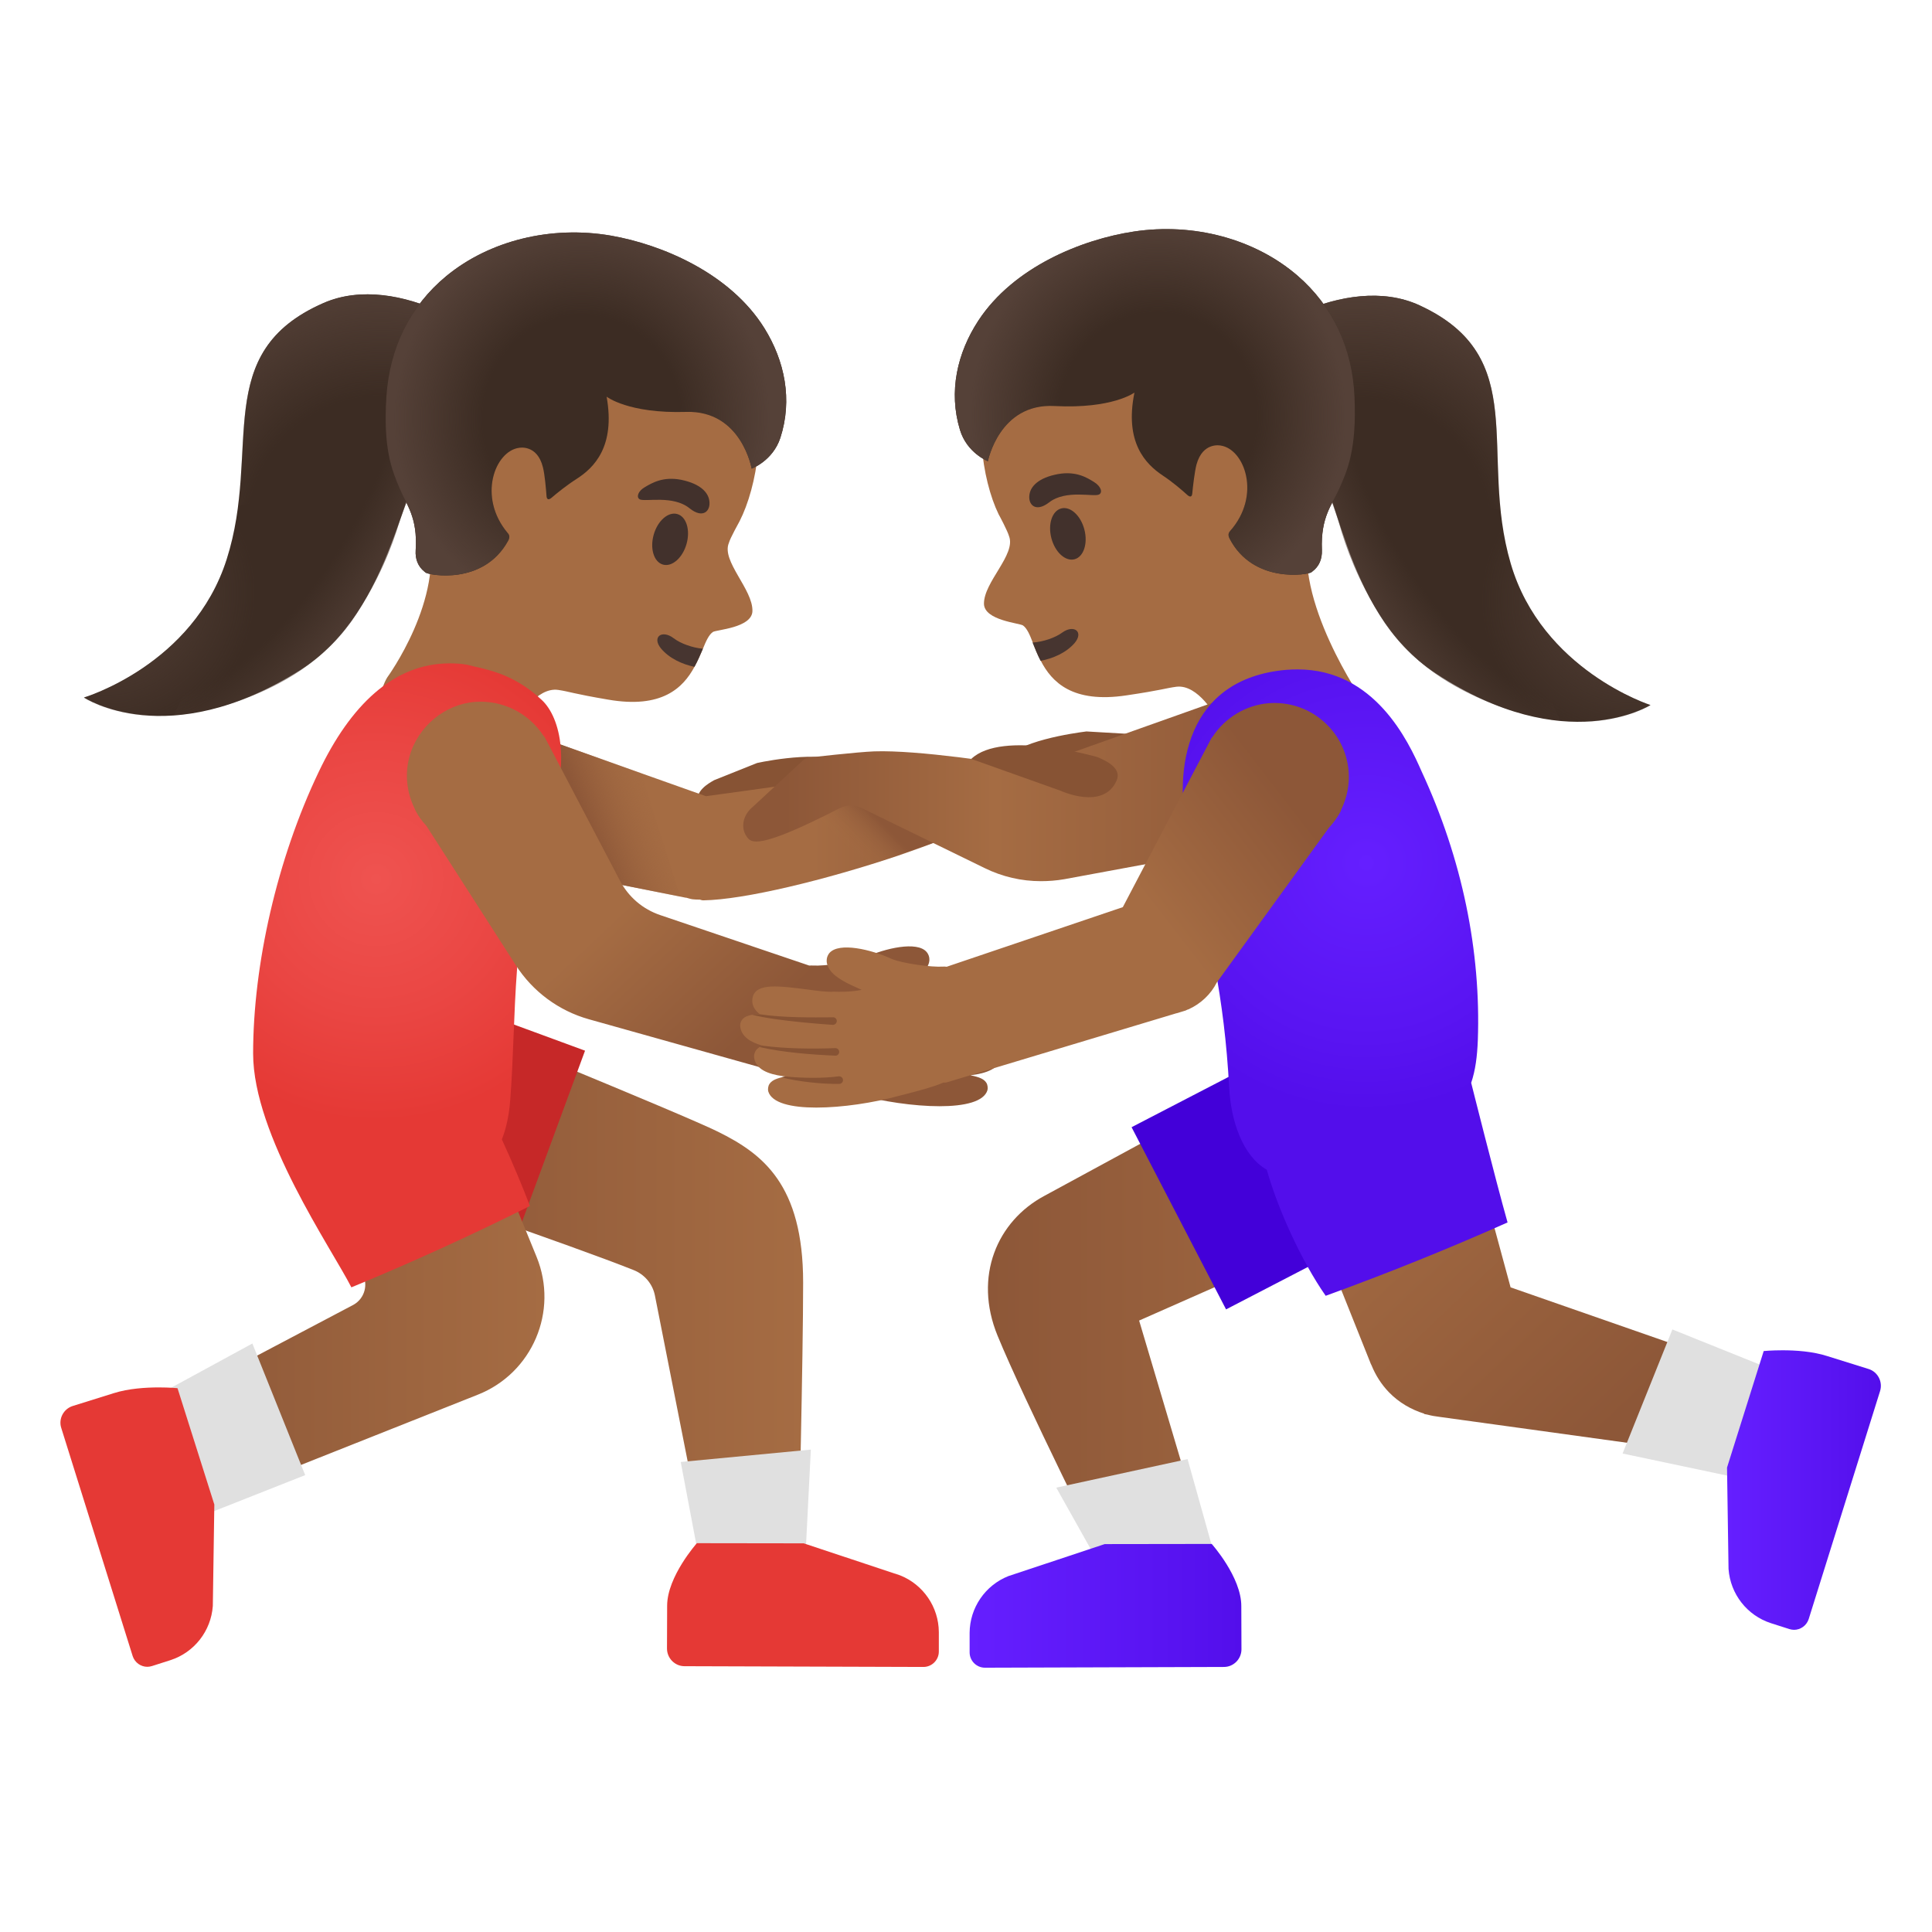 <svg viewBox="0 0 128 128" xmlns="http://www.w3.org/2000/svg">
  <defs>
    <linearGradient id="arm_5_" gradientTransform="matrix(1 0 0 -1 0 0)" gradientUnits="userSpaceOnUse" x1="10.42" x2="36.071" y1="-85.416" y2="-85.416">
      <stop offset="0" stop-color="#8D5738"/>
      <stop offset="1" stop-color="#A56C43"/>
    </linearGradient>
    <linearGradient id="arm_6_" gradientTransform="matrix(1 0 0 -1 0 0)" gradientUnits="userSpaceOnUse" x1="31.51" x2="68.715" y1="-53.971" y2="-53.971">
      <stop offset="0.599" stop-color="#A56C43"/>
      <stop offset="1" stop-color="#8D5738"/>
    </linearGradient>
    <linearGradient id="arm_7_" gradientTransform="matrix(1 0 0 -1 0 0)" gradientUnits="userSpaceOnUse" x1="86.588" x2="51.965" y1="-52.32" y2="-52.32">
      <stop offset="0" stop-color="#8D5738"/>
      <stop offset="0.599" stop-color="#A56C43"/>
      <stop offset="1" stop-color="#8D5738"/>
    </linearGradient>
    <linearGradient id="arm_8_" gradientTransform="matrix(1 0 0 -1 0 0)" gradientUnits="userSpaceOnUse" x1="31.689" x2="51.689" y1="-45.218" y2="-66.427">
      <stop offset="0.599" stop-color="#A56C43"/>
      <stop offset="1" stop-color="#8D5738"/>
    </linearGradient>
    <linearGradient id="arm_9_" gradientTransform="matrix(1 0 0 -1 0 0)" gradientUnits="userSpaceOnUse" x1="61.249" x2="84.038" y1="-68.782" y2="-51.202">
      <stop offset="0.599" stop-color="#A56C43"/>
      <stop offset="1" stop-color="#8D5738"/>
    </linearGradient>
    <linearGradient id="leg_3_" gradientTransform="matrix(1 0 0 -1 0 0)" gradientUnits="userSpaceOnUse" x1="25.87" x2="53.21" y1="-84.641" y2="-84.641">
      <stop offset="0" stop-color="#8D5738"/>
      <stop offset="1" stop-color="#A56C43"/>
    </linearGradient>
    <linearGradient id="leg_4_" gradientTransform="matrix(1 0 0 -1 0 0)" gradientUnits="userSpaceOnUse" x1="65.453" x2="94.17" y1="-85.886" y2="-85.886">
      <stop offset="0" stop-color="#8D5738"/>
      <stop offset="1" stop-color="#A56C43"/>
    </linearGradient>
    <linearGradient id="leg_5_" gradientTransform="matrix(1 0 0 -1 0 0)" gradientUnits="userSpaceOnUse" x1="107.702" x2="89.632" y1="-93.609" y2="-74.632">
      <stop offset="0" stop-color="#8D5738"/>
      <stop offset="1" stop-color="#A56C43"/>
    </linearGradient>
    <linearGradient id="shadow_2_" gradientTransform="matrix(1 0 0 -1 0 0)" gradientUnits="userSpaceOnUse" x1="56.52" x2="58.474" y1="-56.526" y2="-54.572">
      <stop offset="0" stop-color="#A56C43" stop-opacity="0"/>
      <stop offset="1" stop-color="#8D5738"/>
    </linearGradient>
    <linearGradient id="shadow_3_" gradientTransform="matrix(1 0 0 -1 0 0)" gradientUnits="userSpaceOnUse" x1="43.908" x2="38.745" y1="-52.231" y2="-54.185">
      <stop offset="0" stop-color="#A56C43" stop-opacity="0"/>
      <stop offset="1" stop-color="#8D5738"/>
    </linearGradient>
    <radialGradient id="shirt_2_" cx="90.529" cy="-57.177" gradientTransform="matrix(1 0 0 -1 0 0)" gradientUnits="userSpaceOnUse" r="16.528">
      <stop offset="0" stop-color="#651FFF"/>
      <stop offset="0.705" stop-color="#5914F2"/>
      <stop offset="1" stop-color="#530EEB"/>
    </radialGradient>
    <radialGradient id="shirt_3_" cx="24.923" cy="-58.245" gradientTransform="matrix(1 0 0 -1 0 0)" gradientUnits="userSpaceOnUse" r="16.3">
      <stop offset="0" stop-color="#EF5350"/>
      <stop offset="0.545" stop-color="#EA4643"/>
      <stop offset="0.987" stop-color="#E53935"/>
    </radialGradient>
    <linearGradient id="shoe_4_" gradientTransform="matrix(1 0 0 -1 0 0)" gradientUnits="userSpaceOnUse" x1="64.24" x2="82.25" y1="-106.391" y2="-106.391">
      <stop offset="0" stop-color="#651FFF"/>
      <stop offset="0.705" stop-color="#5914F2"/>
      <stop offset="1" stop-color="#530EEB"/>
    </linearGradient>
    <linearGradient id="shoe_5_" gradientTransform="matrix(1 0 0 -1 0 0)" gradientUnits="userSpaceOnUse" x1="114.42" x2="124.613" y1="-98.721" y2="-98.721">
      <stop offset="0" stop-color="#651FFF"/>
      <stop offset="0.705" stop-color="#5914F2"/>
      <stop offset="1" stop-color="#530EEB"/>
    </linearGradient>
    <radialGradient id="hairHighlights_1_" cx="-55.382" cy="-22.741" gradientTransform="matrix(-0.765 -0.173 0.168 -0.798 0 0)" gradientUnits="userSpaceOnUse" r="15.91">
      <stop offset="0.526" stop-color="#554138" stop-opacity="0"/>
      <stop offset="1" stop-color="#554138"/>
    </radialGradient>
    <radialGradient id="hairHighlights_2_" cx="89.673" cy="-51.771" gradientTransform="matrix(0.769 -0.156 -0.15 -0.802 0 0)" gradientUnits="userSpaceOnUse" r="15.91">
      <stop offset="0.526" stop-color="#554138" stop-opacity="0"/>
      <stop offset="1" stop-color="#554138"/>
    </radialGradient>
    <radialGradient id="SVGID_1_" cx="-41.509" cy="-20.933" gradientTransform="matrix(-0.83 -0.434 0.433 -0.818 0 0)" gradientUnits="userSpaceOnUse" r="18.254">
      <stop offset="0.526" stop-color="#554138" stop-opacity="0"/>
      <stop offset="1" stop-color="#554138"/>
    </radialGradient>
    <radialGradient id="SVGID_2_" cx="28.856" cy="32.198" gradientTransform="matrix(0.807 0.473 -0.501 0.802 0 0)" gradientUnits="userSpaceOnUse" r="19.521">
      <stop offset="0" stop-color="#554138"/>
      <stop offset="0.526" stop-color="#554138" stop-opacity="0"/>
    </radialGradient>
    <radialGradient id="SVGID_3_" cx="35.17" cy="8.164" gradientTransform="matrix(0.806 0.475 -1.304 2.068 0 0)" gradientUnits="userSpaceOnUse" r="11.152">
      <stop offset="0.526" stop-color="#554138" stop-opacity="0"/>
      <stop offset="1" stop-color="#554138"/>
    </radialGradient>
    <radialGradient id="SVGID_4_" cx="68.823" cy="-77.146" gradientTransform="matrix(0.839 -0.416 -0.415 -0.828 0 0)" gradientUnits="userSpaceOnUse" r="18.254">
      <stop offset="0.526" stop-color="#554138" stop-opacity="0"/>
      <stop offset="1" stop-color="#554138"/>
    </radialGradient>
    <radialGradient id="SVGID_5_" cx="-77.328" cy="92.433" gradientTransform="matrix(-0.818 0.455 0.483 0.813 0 0)" gradientUnits="userSpaceOnUse" r="19.521">
      <stop offset="0" stop-color="#554138"/>
      <stop offset="0.526" stop-color="#554138" stop-opacity="0"/>
    </radialGradient>
    <radialGradient id="SVGID_6_" cx="-70.769" cy="31.579" gradientTransform="matrix(-0.816 0.457 1.258 2.097 0 0)" gradientUnits="userSpaceOnUse" r="11.152">
      <stop offset="0.526" stop-color="#554138" stop-opacity="0"/>
      <stop offset="1" stop-color="#554138"/>
    </radialGradient>
  </defs>
  <path id="leg_2_" d="M47.57,74.98 C45.24,73.82 28.56,67.03 28.56,67.03 L25.87,78.41 C25.87,78.41 37.8,82.48 41.99,84.15 C42.71,84.44 43.24,85.07 43.39,85.83 L46.63,102.24 L52.91,102.25 C52.91,102.25 53.21,89.97 53.21,84.97 C53.21,78.47 50.52,76.44 47.57,74.98 Z" fill="url(#leg_3_)"/>
  <path id="pants" d="M29.54,66.22 C28.69,65.91 27.83,65.77 26.98,65.77 C23.97,65.77 21.14,67.62 20.04,70.61 C18.63,74.44 20.59,78.69 24.43,80.1 L33.65,83.49 L38.76,69.61 L29.54,66.22 Z" fill="#C62828"/>
  <path id="arm_4_" d="M35.55,83.27 L30.63,71.22 L19.76,75.59 L23.98,84.32 C24.43,85.07 24.17,86.03 23.41,86.45 L10.42,93.3 L13.51,99.61 L31.66,92.4 C35.27,90.97 37.02,86.87 35.55,83.27 Z" fill="url(#arm_5_)"/>
  <path id="darkTone" d="M75.06,48.64 L71.98,48.46 C71.2,48.56 67.26,49.1 66.49,50.44 C66.3,50.76 66.28,51.12 66.4,51.37 C66.58,52.18 67.24,52.74 67.96,52.74 C68.06,52.74 68.15,52.73 68.25,52.71 C68.25,52.71 68.25,52.71 68.26,52.71 L75.2,51.11 C76.37,50.7 76.59,49.99 76.61,49.9 C76.63,49.84 76.63,49.77 76.62,49.71 C76.53,48.97 75.69,48.78 75.06,48.64 Z" fill="#875334"/>
  <path id="head_3_" d="M48.29,35.97 C47.78,37.18 49.9,39.05 49.85,40.5 C49.8,41.6 47.45,41.72 47.23,41.87 C46.97,42.05 46.78,42.46 46.57,42.98 C46.41,43.35 46.24,43.76 46.01,44.18 C45.25,45.58 43.85,46.97 40.28,46.35 C37.93,45.95 37.73,45.82 36.99,45.71 C35.52,45.49 34.29,47.69 34.29,47.69 C34.29,47.69 31.42,52.87 27.77,50.65 C23.59,48.12 25.65,44.89 25.65,44.89 C25.65,44.89 29.49,39.65 28.35,35.14 C27.26,30.83 27.64,23.87 29.83,21.73 C33.26,18.4 39.54,16.72 43.92,18.61 C48.83,20.74 50.66,25.12 50.22,29.97 C50.06,31.72 49.58,33.4 49,34.53 C48.93,34.67 48.38,35.64 48.29,35.97 Z" fill="#A56C43"/>
  <path id="mouth_3_" d="M46.57,42.98 C46.41,43.35 46.24,43.76 46.01,44.18 C45.2,44.01 44.34,43.62 43.79,42.96 C43.17,42.2 43.86,41.69 44.64,42.29 C45.08,42.63 45.88,42.92 46.57,42.98 Z" fill="#473530"/>
  <path id="eye_1_" d="M44.873,34.057 C45.473,34.228 45.747,35.115 45.484,36.04 C45.222,36.964 44.523,37.575 43.922,37.405 C43.322,37.235 43.048,36.347 43.31,35.422 C43.573,34.498 44.272,33.887 44.873,34.057 Z" fill="#42312C"/>
  <path id="eyebrow_1_" d="M42.38,33.08 C42.14,32.94 42.27,32.53 42.73,32.27 C43.19,32 43.93,31.55 45.14,31.79 C46.43,32.06 46.91,32.64 46.99,33.15 C47.11,33.84 46.59,34.4 45.69,33.68 C44.59,32.78 42.72,33.27 42.38,33.08 Z" fill="#42312C"/>
  <path id="hair_8_" d="M15.02,37.05 C17.34,29.75 13.92,23.36 21.44,20.07 C26.41,17.91 33.09,22.42 33.85,24.35 C35.32,28.08 30.22,28.8 28.76,29.75 C26.6,31.16 26.26,40.4 19.82,44.44 C11.1,49.91 5.56,46.21 5.56,46.21 C5.56,46.21 12.79,44.07 15.02,37.05 Z" fill="#3C2C23"/>
  <path d="M15.77,33.52 C16.5,27.73 15.16,22.82 21.44,20.08 C26.41,17.91 33.09,22.43 33.85,24.36 C35.32,28.09 30.22,28.81 28.76,29.76 C26.6,31.17 15.77,33.52 15.77,33.52 Z" fill="url(#SVGID_1_)"/>
  <path d="M15.02,37.05 C15.6,35.23 15.84,33.3 15.97,31.36 C16.08,29.63 16.08,28.12 17.8,27.2 C20.51,25.74 24.64,26.32 27.36,28.54 C28.18,29.21 28.61,29.84 28.19,30.58 C27.89,31.11 27.56,31.58 27.33,32.17 C26.82,33.5 26.39,34.87 25.87,36.2 C24.63,39.39 22.91,42.53 19.82,44.46 C11.1,49.93 5.56,46.23 5.56,46.23 C5.56,46.23 12.79,44.07 15.02,37.05 Z" fill="url(#SVGID_2_)"/>
  <path d="M11.51,47.41 C11.51,47.41 19.54,46.82 23.52,40.82 C25.11,38.42 25.98,36.2 26.44,34.66 C26.84,33.32 28.93,28.13 30.76,27.21 C30.76,27.21 17.6,33.45 11.51,47.41 Z" fill="url(#SVGID_3_)"/>
  <path id="hair_7_" d="M29.57,18.29 C32.44,15.93 36.51,14.93 40.47,15.61 C43.91,16.21 48.39,18.13 50.64,21.74 C51.99,23.91 52.52,26.48 51.7,29.01 C51.2,30.53 49.8,31.05 49.8,31.05 C49.8,31.05 49.13,27.18 45.47,27.29 C41.62,27.41 40.19,26.28 40.19,26.28 C40.78,29.58 39.36,30.99 38.2,31.73 C37.54,32.15 36.9,32.67 36.54,32.98 C36.35,33.14 36.23,33.1 36.21,32.88 C36.17,32.36 36.09,31.42 35.97,30.96 C35.59,29.42 34.4,29.67 34.39,29.67 C32.8,29.88 31.62,32.92 33.64,35.32 C33.69,35.38 33.83,35.53 33.67,35.82 C32.04,38.81 28.38,38.1 28.19,37.93 C28.19,37.93 28.18,37.92 28.18,37.92 C28.16,37.91 28.15,37.89 28.13,37.88 C27.7,37.54 27.5,37.05 27.54,36.45 C27.68,34.25 26.92,33.44 26.48,32.37 C25.96,31.14 25.38,29.74 25.6,26.29 C25.81,23.02 27.18,20.26 29.57,18.29 Z" fill="#3C2C23"/>
  <path id="hairHighlights_6_" d="M29.57,18.29 C32.44,15.93 36.51,14.93 40.47,15.61 C43.91,16.21 48.39,18.13 50.64,21.74 C51.99,23.91 52.52,26.48 51.7,29.01 C51.2,30.53 49.8,31.05 49.8,31.05 C49.8,31.05 49.13,27.18 45.47,27.29 C41.62,27.41 40.19,26.28 40.19,26.28 C40.78,29.58 39.36,30.99 38.2,31.73 C37.54,32.15 36.9,32.67 36.54,32.98 C36.35,33.14 36.23,33.1 36.21,32.88 C36.17,32.36 36.09,31.42 35.97,30.96 C35.59,29.42 34.4,29.67 34.39,29.67 C32.8,29.88 31.62,32.92 33.64,35.32 C33.69,35.38 33.83,35.53 33.67,35.82 C32.04,38.81 28.38,38.1 28.19,37.93 C28.19,37.93 28.18,37.92 28.18,37.92 C28.16,37.91 28.15,37.89 28.13,37.88 C27.7,37.54 27.5,37.05 27.54,36.45 C27.68,34.25 26.92,33.44 26.48,32.37 C25.96,31.14 25.38,29.74 25.6,26.29 C25.81,23.02 27.18,20.26 29.57,18.29 Z" fill="url(#hairHighlights_1_)"/>
  <path id="head_4_" d="M66.85,35.52 C67.33,36.74 65.17,38.56 65.19,40.01 C65.22,41.11 67.56,41.28 67.78,41.44 C68.04,41.63 68.22,42.04 68.42,42.56 C68.57,42.93 68.73,43.35 68.95,43.77 C69.68,45.19 71.05,46.61 74.63,46.07 C76.99,45.72 77.19,45.6 77.93,45.5 C79.4,45.31 80.58,47.54 80.58,47.54 C80.58,47.54 83.33,52.78 87.03,50.64 C91.27,48.2 90.32,46.48 90.32,46.48 C90.32,46.48 85.55,39.61 86.79,35.13 C87.97,30.85 87.75,23.87 85.61,21.69 C82.25,18.28 76.01,16.47 71.59,18.26 C66.63,20.28 64.71,24.62 65.04,29.48 C65.16,31.23 65.6,32.92 66.16,34.07 C66.24,34.21 66.76,35.19 66.85,35.52 Z" fill="#A56C43"/>
  <path id="mouth_4_" d="M68.41,42.57 C68.56,42.94 68.72,43.36 68.94,43.78 C69.75,43.63 70.62,43.26 71.19,42.61 C71.83,41.86 71.15,41.34 70.36,41.92 C69.91,42.25 69.1,42.53 68.41,42.57 Z" fill="#473530"/>
  <path id="eye_3_" d="M71.843,35.084 C72.085,36.014 71.792,36.896 71.188,37.053 C70.584,37.21 69.898,36.583 69.656,35.653 C69.414,34.723 69.708,33.842 70.312,33.685 C70.916,33.528 71.602,34.154 71.843,35.084 Z" fill="#42312C"/>
  <path id="eyebrow_3_" d="M72.82,32.76 C73.07,32.62 72.94,32.22 72.49,31.94 C72.04,31.66 71.31,31.19 70.09,31.41 C68.8,31.65 68.3,32.22 68.21,32.73 C68.08,33.41 68.59,33.99 69.5,33.29 C70.62,32.41 72.48,32.95 72.82,32.76 Z" fill="#42312C"/>
  <path id="hair_5_" d="M100.09,37.34 C97.94,29.99 101.5,23.67 94.05,20.23 C89.13,17.96 82.35,22.32 81.55,24.23 C80,27.92 85.08,28.76 86.52,29.74 C88.65,31.19 88.78,40.44 95.13,44.62 C103.73,50.28 109.35,46.71 109.35,46.71 C109.35,46.71 102.16,44.41 100.09,37.34 Z" fill="#3C2C23"/>
  <path d="M99.42,33.79 C98.82,27.98 100.27,23.1 94.05,20.23 C89.13,17.96 82.35,22.32 81.55,24.24 C80,27.93 85.08,28.77 86.52,29.75 C88.64,31.2 99.42,33.79 99.42,33.79 Z" fill="url(#SVGID_4_)"/>
  <path d="M100.09,37.34 C99.55,35.51 99.35,33.58 99.27,31.63 C99.2,29.9 99.23,28.39 97.53,27.43 C94.86,25.91 90.72,26.4 87.94,28.56 C87.1,29.21 86.66,29.83 87.06,30.58 C87.35,31.12 87.67,31.59 87.89,32.19 C88.37,33.53 88.77,34.91 89.26,36.25 C90.43,39.46 92.08,42.64 95.12,44.64 C103.72,50.3 109.34,46.73 109.34,46.73 C109.34,46.73 102.16,44.41 100.09,37.34 Z" fill="url(#SVGID_5_)"/>
  <path d="M103.37,47.77 C103.37,47.77 95.35,47 91.51,40.91 C89.97,38.48 89.15,36.24 88.72,34.69 C88.34,33.34 86.37,28.1 84.56,27.14 C84.57,27.15 97.59,33.69 103.37,47.77 Z" fill="url(#SVGID_6_)"/>
  <path id="hair_4_" d="M85.96,18.26 C83.14,15.83 79.09,14.74 75.12,15.34 C71.67,15.86 67.15,17.69 64.82,21.24 C63.42,23.38 62.83,25.94 63.6,28.48 C64.06,30.01 65.45,30.56 65.45,30.56 C65.45,30.56 66.2,26.7 69.86,26.9 C73.7,27.1 75.16,26.01 75.16,26.01 C74.49,29.3 75.89,30.74 77.03,31.5 C77.68,31.93 78.31,32.47 78.66,32.79 C78.85,32.96 78.97,32.92 78.99,32.7 C79.04,32.18 79.15,31.24 79.27,30.78 C79.69,29.25 80.87,29.52 80.88,29.52 C82.46,29.76 83.58,32.83 81.5,35.18 C81.45,35.24 81.31,35.39 81.46,35.68 C83.02,38.7 86.7,38.08 86.89,37.91 C86.89,37.91 86.9,37.9 86.9,37.9 C86.92,37.89 86.93,37.87 86.95,37.86 C87.39,37.53 87.6,37.05 87.58,36.44 C87.49,34.24 88.26,33.44 88.73,32.38 C89.27,31.16 89.89,29.77 89.74,26.32 C89.61,23.07 88.3,20.28 85.96,18.26 Z" fill="#3C2C23"/>
  <path id="hairHighlights_4_" d="M85.96,18.26 C83.14,15.83 79.09,14.74 75.12,15.34 C71.67,15.86 67.15,17.69 64.82,21.24 C63.42,23.38 62.83,25.94 63.6,28.48 C64.06,30.01 65.45,30.56 65.45,30.56 C65.45,30.56 66.2,26.7 69.86,26.9 C73.7,27.1 75.16,26.01 75.16,26.01 C74.49,29.3 75.89,30.74 77.03,31.5 C77.68,31.93 78.31,32.47 78.66,32.79 C78.85,32.96 78.97,32.92 78.99,32.7 C79.04,32.18 79.15,31.24 79.27,30.78 C79.69,29.25 80.87,29.52 80.88,29.52 C82.46,29.76 83.58,32.83 81.5,35.18 C81.45,35.24 81.31,35.39 81.46,35.68 C83.02,38.7 86.7,38.08 86.89,37.91 C86.89,37.91 86.9,37.9 86.9,37.9 C86.92,37.89 86.93,37.87 86.95,37.86 C87.39,37.53 87.6,37.05 87.58,36.44 C87.49,34.24 88.26,33.44 88.73,32.38 C89.27,31.16 89.89,29.77 89.74,26.32 C89.61,23.07 88.3,20.28 85.96,18.26 Z" fill="url(#hairHighlights_2_)"/>
  <path id="tone_4_" d="M56.45,51.65 C56.48,51.27 56.35,50.94 56.08,50.69 C54.93,49.65 51.02,50.36 50.16,50.55 L47.31,51.69 C46.91,51.92 46.06,52.4 46.23,53.18 C46.24,53.24 46.27,53.3 46.3,53.35 C46.34,53.42 46.78,54.03 48.06,54.06 L55.1,53.42 C55.11,53.42 55.11,53.42 55.11,53.42 C55.96,53.3 56.55,52.49 56.45,51.65 Z" fill="#875334"/>
  <path id="arm_3_" d="M68.63,52.09 C68.32,52.93 66.24,54.08 63.43,55.23 C63.28,55.29 63.13,55.35 62.98,55.41 C62.17,55.73 61.3,56.06 60.41,56.37 C60.1,56.48 59.78,56.59 59.47,56.7 C54.69,58.3 49.31,59.61 46.6,59.65 L46.59,59.65 C46.51,59.65 46.43,59.62 46.36,59.6 C46.2,59.6 46.05,59.6 45.89,59.58 C45.74,59.56 45.6,59.51 45.45,59.47 L45.45,59.48 L45.06,59.4 L38.86,58.16 L31.51,56.69 L34.16,48.48 L34.22,48.29 L42.49,51.23 L46.77,52.75 C48.91,52.46 59.63,50.99 61.31,50.62 C62.08,50.46 63.62,50.26 65.09,50.26 C67.19,50.26 69.15,50.66 68.63,52.09 Z" fill="url(#arm_6_)"/>
  <path id="shadow_1_" d="M62.98,55.41 C62.17,55.73 58.08,57.14 57.76,57.25 C55.92,56.31 53.73,53.97 53.73,53.97 L57.23,51.84 L62.98,55.41 Z" fill="url(#shadow_2_)"/>
  <path id="shadow" d="M45.06,59.4 L38.86,58.16 L34.16,48.48 L34.22,48.29 L42.49,51.23 Z" fill="url(#shadow_3_)"/>
  <path id="arm_2_" d="M85.62,47.82 C84.39,46.5 82.56,45.97 80.81,46.41 C80.76,46.41 80.71,46.42 80.66,46.44 L80.59,46.47 C80.53,46.48 80.47,46.51 80.35,46.55 L68.25,50.85 C66.4,50.55 60.83,49.68 57.92,49.78 C56.83,49.82 53.66,50.18 53.53,50.2 C53.43,50.21 53.33,50.26 53.25,50.33 L49.87,53.46 C49.21,54 49.05,54.85 49.48,55.44 C49.76,55.83 50.15,56.36 55.62,53.55 C56.08,53.32 56.63,53.31 57.1,53.54 L65.23,57.51 C66.41,58.09 67.68,58.38 68.96,58.38 C69.47,58.38 69.99,58.34 70.51,58.25 L82.36,56.06 C82.81,56.03 83.24,55.94 83.62,55.81 C83.68,55.8 83.74,55.77 83.79,55.74 C84.92,55.3 85.81,54.51 86.37,53.44 C87.33,51.62 87.02,49.31 85.62,47.82 Z" fill="url(#arm_7_)"/>
  <path id="tone_3_" d="M72.71,50.16 C72.71,50.16 66.4,48.32 64.35,50.28 L70.27,52.39 C70.27,52.39 73.11,53.71 73.98,51.71 C74.35,50.87 73.21,50.37 72.71,50.16 Z" fill="#875334"/>
  <path id="leg_1_" d="M94.17,79.23 L89.47,68.22 L69.19,79.23 C66.07,80.9 64.48,84.56 66.09,88.49 C67.82,92.72 73.23,103.55 73.23,103.55 L79.87,102.29 L75.47,87.49 L94.17,79.23 Z" fill="url(#leg_4_)"/>
  <path id="pants_1_" d="M93.38,72.79 C92.17,70.46 89.8,69.12 87.34,69.12 C86.29,69.12 85.22,69.37 84.21,69.89 L74.97,74.68 L81.23,86.75 L90.47,81.96 C93.8,80.23 95.11,76.13 93.38,72.79 Z" fill="#4300D9"/>
  <path id="leg" d="M100.08,85.29 L94.47,64.61 L82.29,69 L90.82,90.36 L90.87,90.46 C91.13,91.1 91.51,91.71 92.02,92.24 C92.69,92.93 93.5,93.39 94.36,93.66 L94.35,93.68 L94.56,93.72 C94.82,93.79 95.09,93.84 95.36,93.87 L115.71,96.68 L117.86,91.49 L100.08,85.29 Z" fill="url(#leg_5_)"/>
  <path id="shirt" d="M97.47,71.74 C97.75,70.91 97.87,69.98 97.91,68.91 C98.12,63.03 96.88,56.92 94.19,51.12 C93.3,49.09 91.07,44.35 85.97,44.35 C85.72,44.35 85.46,44.36 85.2,44.38 C78.62,44.97 77.7,50.82 78.7,55.52 C80.13,62.22 81.1,65.83 81.44,72.12 C81.56,74.25 82.32,76.58 83.93,77.5 C84.62,79.99 86.19,83.5 87.83,85.85 C91.9,84.37 95.93,82.75 99.88,80.99 C99.06,78.09 97.47,71.74 97.47,71.74 Z" fill="url(#shirt_2_)"/>
  <path id="shirt_1_" d="M36.05,55.11 C37.96,50.7 37.12,47.53 35.91,46.39 C33.89,44.48 31.93,44.32 30.95,44.04 C30.54,43.97 30.16,43.95 29.79,43.95 C26.05,43.95 23.19,46.78 21.12,51.13 C18.36,56.9 16.77,63.92 16.77,69.8 C16.77,75.22 21.96,82.7 23.28,85.29 C27.28,83.64 31.23,81.84 35.11,79.9 C34.7,78.82 34.02,77.16 33.25,75.49 C33.55,74.73 33.73,73.84 33.8,72.92 C34.24,67.44 33.83,61.04 36.05,55.11 Z" fill="url(#shirt_3_)"/>
  <path id="arm_1_" d="M67.14,67.44 C66.93,67.22 66.58,67.13 66,67.12 C66.16,67.01 66.28,66.87 66.37,66.72 C66.52,66.47 66.55,66.19 66.45,65.9 C66.17,65.05 64.72,65.23 62.9,65.47 C62.18,65.56 61.45,65.66 61.04,65.62 C60.72,65.64 59.94,65.64 59.25,65.5 C59.28,65.49 59.32,65.47 59.35,65.46 C60.12,65.12 61,64.73 61.37,64.16 C61.75,63.6 61.51,63.21 61.39,63.07 C60.76,62.33 58.62,62.83 57.32,63.43 C56.58,63.76 54.61,64.01 53.89,63.97 C53.82,63.96 53.74,63.97 53.61,63.97 L43.75,60.63 C42.59,60.24 41.64,59.43 41.07,58.34 L36.21,49.07 C36.18,49.01 36.15,48.95 36.14,48.94 L36.09,48.85 C36.07,48.81 36.04,48.77 36,48.74 C35.02,47.24 33.31,46.38 31.51,46.5 C29.48,46.64 27.68,48.13 27.13,50.12 C26.81,51.29 26.94,52.5 27.49,53.61 C27.5,53.64 27.51,53.68 27.53,53.71 C27.71,54.06 27.96,54.41 28.24,54.7 L34.17,63.94 C35.29,65.69 37.02,66.97 39.02,67.53 L53.6,71.62 C53.66,71.64 53.72,71.64 53.78,71.62 C54.45,71.91 55.27,72.13 56.21,72.37 L56.79,72.52 C58.44,72.97 60.53,73.29 62.25,73.29 C63.9,73.29 65.19,72.99 65.42,72.23 C65.46,72.09 65.43,71.86 65.35,71.74 C65.2,71.5 64.91,71.36 64.29,71.24 C65.37,71.11 66.25,70.79 66.35,69.98 C66.37,69.79 66.32,69.61 66.19,69.46 C66.1,69.35 65.98,69.27 65.81,69.21 C66.59,69 67.17,68.64 67.28,68 C67.28,68 67.28,68 67.28,68 C67.34,67.78 67.28,67.58 67.14,67.44 Z" fill="url(#arm_8_)"/>
  <path id="arm" d="M89.35,51.09 C89.24,49.78 88.63,48.59 87.62,47.74 C86.62,46.89 85.35,46.49 84.04,46.59 C82.54,46.72 81.17,47.54 80.34,48.81 C80.31,48.84 80.28,48.88 80.25,48.92 L80.22,48.98 C80.19,49.03 80.16,49.09 80.09,49.23 L74.39,60.1 L62.72,64.05 C62.63,64.04 62.54,64.03 62.47,64.04 C61.75,64.09 59.77,63.84 59.03,63.51 C57.72,62.91 55.59,62.4 54.95,63.14 C54.83,63.29 54.6,63.67 54.97,64.24 C55.35,64.81 56.23,65.2 57,65.54 C57.03,65.55 57.06,65.57 57.09,65.58 C56.4,65.72 55.61,65.72 55.22,65.7 C54.9,65.74 54.16,65.65 53.45,65.55 C51.62,65.32 50.18,65.13 49.89,65.99 C49.8,66.27 49.83,66.55 49.98,66.8 C50.07,66.95 50.19,67.08 50.35,67.2 C50.15,67.2 49.98,67.21 49.84,67.23 C49.55,67.28 49.35,67.36 49.21,67.51 C49.07,67.66 49.01,67.86 49.05,68.06 L49.05,68.07 C49.16,68.7 49.74,69.06 50.5,69.27 C50.5,69.27 50.51,69.28 50.52,69.28 C50.45,69.31 50.38,69.34 50.32,69.37 C50.24,69.43 50.18,69.48 50.12,69.54 C50,69.69 49.94,69.88 49.96,70.06 C50.07,70.84 50.86,71.16 51.88,71.3 C51.93,71.31 51.98,71.31 52.03,71.32 C51.94,71.34 51.85,71.36 51.77,71.38 C51.33,71.49 51.1,71.62 50.97,71.83 C50.89,71.95 50.86,72.18 50.9,72.31 C51.13,73.08 52.43,73.38 54.08,73.38 C55.8,73.38 57.88,73.06 59.53,72.61 L60.11,72.46 C61.03,72.22 61.84,72.01 62.51,71.72 C62.58,71.73 62.65,71.73 62.72,71.71 L77.91,67.14 C78,67.12 78.08,67.1 78.19,67.06 L78.55,66.95 C78.58,66.94 78.62,66.92 78.65,66.9 C78.68,66.89 78.73,66.87 78.74,66.87 C79.55,66.51 80.23,65.86 80.61,65.1 L88.03,54.86 C88.36,54.5 88.61,54.15 88.81,53.78 C88.83,53.73 88.85,53.69 88.86,53.64 C89.25,52.83 89.42,51.96 89.35,51.09 Z" fill="url(#arm_9_)"/>
  <path id="tone_2_" d="M55.44,67.64 C55.44,67.78 55.33,67.89 55.19,67.9 C55.19,67.9 51.41,67.66 49.84,67.23 C49.98,67.21 50.15,67.2 50.35,67.2 C51.87,67.43 53.76,67.41 55.19,67.4 C55.32,67.39 55.44,67.5 55.44,67.64 Z" fill="#875334"/>
  <path id="tone_1_" d="M50.32,69.37 C51.89,69.73 53.75,69.87 55.34,69.94 C55.34,69.94 55.35,69.94 55.36,69.94 C55.5,69.94 55.6,69.82 55.6,69.68 C55.59,69.54 55.48,69.44 55.34,69.44 C53.83,69.5 52.05,69.48 50.52,69.28 C50.51,69.28 50.5,69.27 50.5,69.27 L50.32,69.37 Z" fill="#875334"/>
  <path id="tone" d="M55.85,71.53 C55.87,71.66 55.77,71.79 55.63,71.81 L55.6,71.81 C54.44,71.83 52.91,71.66 51.77,71.38 C51.85,71.36 51.94,71.34 52.03,71.32 C53.16,71.43 54.54,71.45 55.56,71.31 C55.7,71.29 55.83,71.39 55.85,71.53 Z" fill="#875334"/>
  <path id="sock" d="M45.1,96.86 L46.41,103.79 L53.33,103.79 L53.72,96.04 Z" fill="#E0E0E0"/>
  <path id="shoe" d="M59.63,104.37 L53.25,102.25 L46.17,102.24 C46.17,102.24 44.21,104.44 44.2,106.37 L44.19,109.22 C44.19,109.86 44.71,110.39 45.35,110.39 L61.18,110.44 C61.74,110.44 62.2,109.98 62.2,109.42 L62.2,108.13 C62.19,106.47 61.17,104.98 59.63,104.37 Z" fill="#E53935"/>
  <path id="sock_1_" d="M78.68,96.67 L69.98,98.56 L73.28,104.44 L80.67,103.77 Z" fill="#E0E0E0"/>
  <path id="shoe_1_" d="M82.24,106.42 C82.25,104.49 80.28,102.29 80.28,102.29 L73.19,102.3 L66.81,104.42 C65.27,105.03 64.25,106.52 64.24,108.18 L64.24,109.47 C64.24,110.03 64.69,110.49 65.26,110.49 L81.09,110.44 C81.73,110.44 82.25,109.91 82.25,109.27 L82.24,106.42 Z" fill="url(#shoe_4_)"/>
  <path id="sock_2_" d="M16.72,89.01 L9.1,93.16 L11.64,101.12 L20.22,97.73 Z" fill="#E0E0E0"/>
  <path id="shoe_2_" d="M11.76,91.97 C11.76,91.97 11.25,91.92 10.52,91.92 C9.67,91.92 8.52,91.99 7.54,92.3 L4.82,93.15 C4.21,93.34 3.86,94 4.06,94.61 L8.79,109.72 C8.93,110.15 9.33,110.43 9.76,110.43 C9.86,110.43 9.97,110.41 10.07,110.38 L11.29,109.99 C12.87,109.48 13.98,108.06 14.1,106.4 L14.2,99.68 L11.76,91.97 Z" fill="#E53935"/>
  <path id="sock_3_" d="M110.8,88.08 L107.5,96.3 L116.74,98.25 L118.91,91.34 Z" fill="#E0E0E0"/>
  <path id="shoe_3_" d="M123.8,90.7 L121.08,89.85 C120.1,89.53 118.95,89.46 118.1,89.46 C117.37,89.46 116.85,89.51 116.85,89.51 L114.42,97.23 L114.52,103.95 C114.64,105.61 115.75,107.03 117.33,107.54 L118.55,107.93 C118.65,107.96 118.76,107.98 118.86,107.98 C119.29,107.98 119.69,107.7 119.83,107.27 L124.56,92.16 C124.75,91.55 124.41,90.89 123.8,90.7 Z" fill="url(#shoe_5_)"/>
</svg>